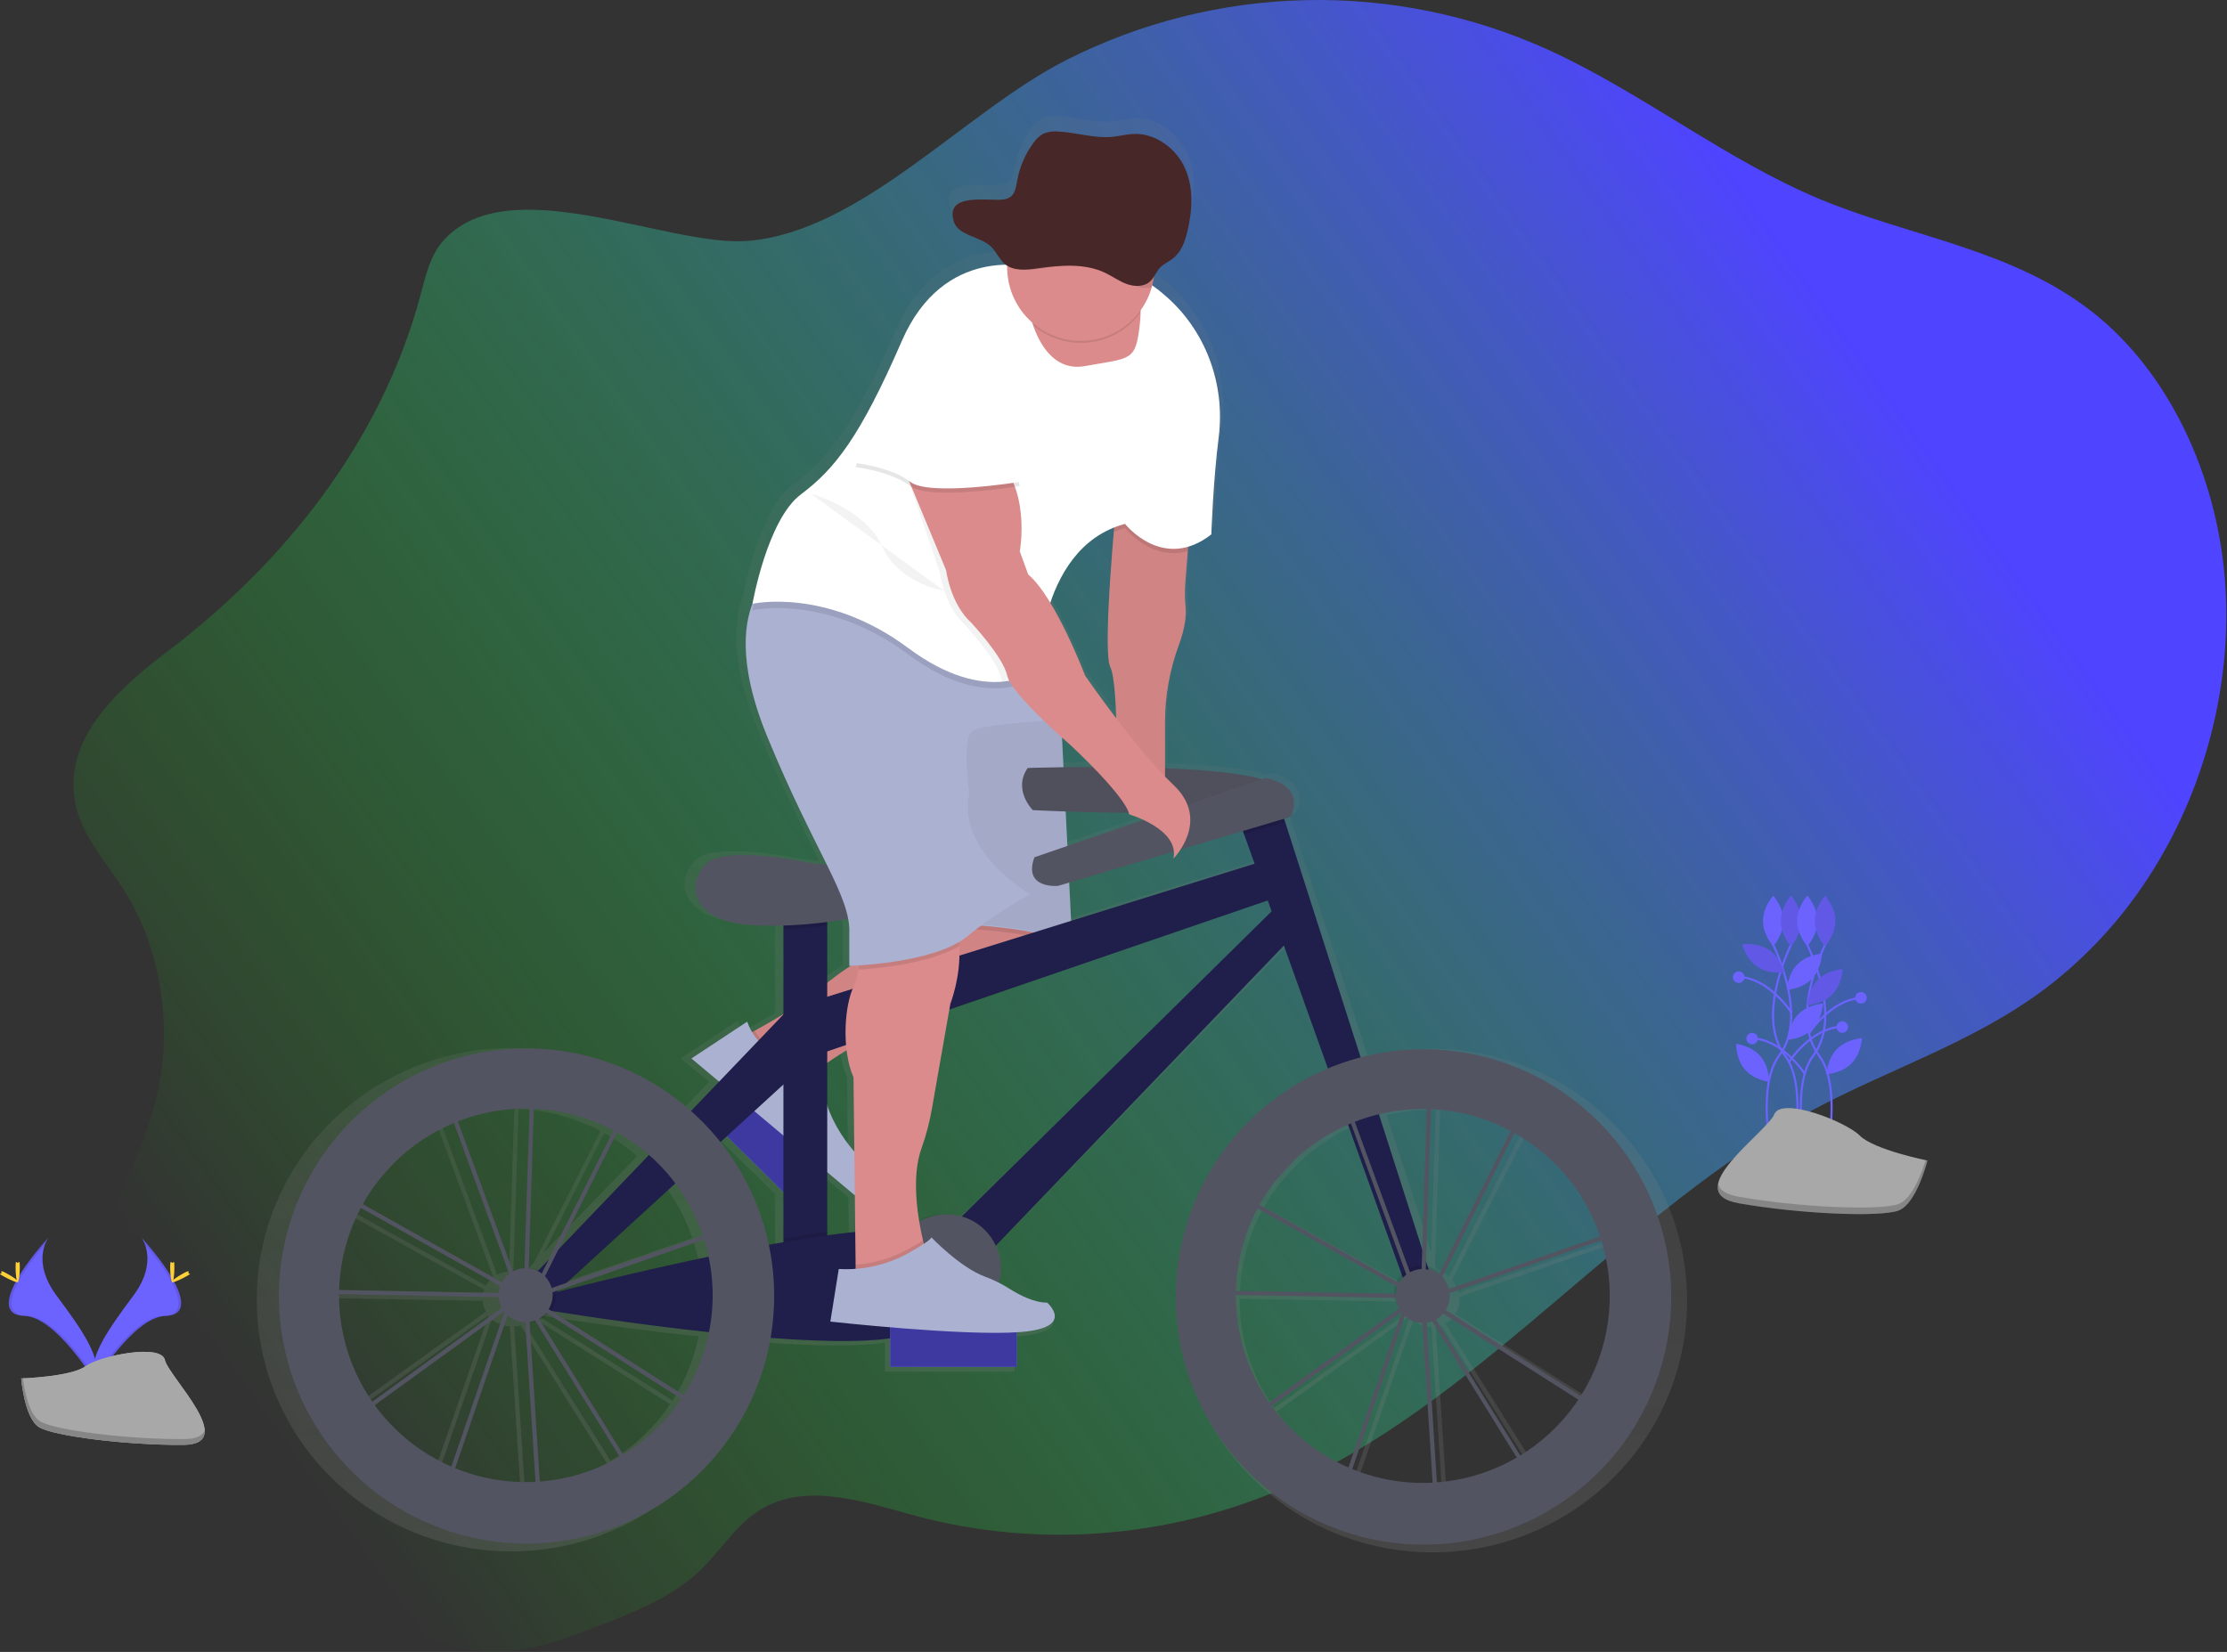 <svg width="1058" height="785" viewBox="0 0 1058 785" fill="none" xmlns="http://www.w3.org/2000/svg">
<rect x="0" y="0" width="1058" height="785" fill="#333333" stroke="none"/>
<g id="undraw_Ride_a_bicycle_2yok 1" clip-path="url(#clip0)">
<path id="Vector" d="M209.73 115.43C204.25 122.08 202.14 131.43 199.78 140.22C180.78 211.06 133.96 268.04 80.64 308.74C58.06 325.98 30.57 349.1 35.51 380.01C38.17 396.61 49.84 408.83 58.51 422.35C76.7 450.66 82.6 489.14 73.93 523.03C64.07 561.59 36.51 597.57 45.04 636.56C50.3 660.56 68.16 677.64 85.33 692.32C112.117 715.207 139.757 736.647 168.25 756.64C187.35 770.04 207.67 783.08 229.93 784.78C249.53 786.28 268.73 778.83 287.34 771.48C303.6 765.05 320.27 758.36 333.4 745.48C341.97 737.07 348.8 726.22 358.32 719.34C380.68 703.18 409.4 713.42 435.04 720.34C495.54 736.58 560.29 730.65 617.86 703.6C706.17 662.1 773.48 574.95 859.86 528.19C897 508.08 937.4 495.6 971.79 469.7C991.165 454.953 1007.81 436.936 1020.99 416.46C1046.99 376.35 1061.05 325.21 1056.99 275.15C1052.93 225.09 1030.18 176.85 994.45 148.59C956.2 118.34 907.89 112.69 864.37 94.53C819.43 75.77 779.45 43.53 734.94 23.4C698.924 7.157 659.728 -0.817 620.228 0.064C580.728 0.944 541.926 10.657 506.67 28.49C458.23 52.99 409.13 110.15 355.18 114.49C316.74 117.49 239.75 79.01 209.73 115.43Z" fill="url(#paint0_linear)"/>
<path id="Vector_2" d="M842.1 448.32C842.1 448.32 859.6 482.67 845.34 501.46C831.08 520.25 846.64 571.46 846.64 571.46" stroke="#6C63FF" stroke-miterlimit="10"/>
<path id="Vector_3" d="M847.28 437.63C847.28 444.25 842.42 449.63 842.42 449.63C842.42 449.63 837.56 444.26 837.56 437.63C837.56 431 842.42 425.63 842.42 425.63C842.42 425.63 847.28 431.01 847.28 437.63Z" fill="#6C63FF"/>
<path id="Vector_4" d="M851.17 448.32C851.17 448.32 833.67 482.67 847.93 501.46C862.19 520.25 846.63 571.46 846.63 571.46" stroke="#6C63FF" stroke-miterlimit="10"/>
<path id="Vector_5" d="M845.99 437.63C845.99 444.25 850.85 449.63 850.85 449.63C850.85 449.63 855.71 444.26 855.71 437.63C855.71 431 850.85 425.63 850.85 425.63C850.85 425.63 845.99 431.01 845.99 437.63Z" fill="#6C63FF"/>
<path id="Vector_6" opacity="0.1" d="M845.99 437.63C845.99 444.25 850.85 449.63 850.85 449.63C850.85 449.63 855.71 444.26 855.71 437.63C855.71 431 850.85 425.63 850.85 425.63C850.85 425.63 845.99 431.01 845.99 437.63Z" fill="black"/>
<path id="Vector_7" d="M858.3 448.32C858.3 448.32 875.8 482.67 861.54 501.46C847.28 520.25 862.84 571.46 862.84 571.46" stroke="#6C63FF" stroke-miterlimit="10"/>
<path id="Vector_8" d="M863.48 437.63C863.48 444.25 858.62 449.63 858.62 449.63C858.62 449.63 853.76 444.26 853.76 437.63C853.76 431 858.62 425.63 858.62 425.63C858.62 425.63 863.48 431.01 863.48 437.63Z" fill="#6C63FF"/>
<path id="Vector_9" d="M860.76 465.15C856.17 469.92 848.94 470.42 848.94 470.42C848.94 470.42 849.16 463.18 853.75 458.42C858.34 453.66 865.57 453.15 865.57 453.15C865.57 453.15 865.35 460.38 860.76 465.15Z" fill="#6C63FF"/>
<path id="Vector_10" d="M861.22 488.85C856.63 493.62 849.4 494.12 849.4 494.12C849.4 494.12 849.62 486.88 854.21 482.12C858.8 477.36 866.03 476.85 866.03 476.85C866.03 476.85 865.85 484.07 861.22 488.85Z" fill="#6C63FF"/>
<path id="Vector_11" d="M836.32 501.88C840.66 506.88 840.51 514.12 840.51 514.12C840.51 514.12 833.32 513.25 828.98 508.25C824.64 503.25 824.79 496.01 824.79 496.01C824.79 496.01 831.98 496.88 836.32 501.88Z" fill="#6C63FF"/>
<path id="Vector_12" d="M840.35 451.35C845.87 455.01 847.66 462.03 847.66 462.03C847.66 462.03 840.5 463.12 834.98 459.46C829.46 455.8 827.67 448.78 827.67 448.78C827.67 448.78 834.85 447.69 840.35 451.35Z" fill="#6C63FF"/>
<path id="Vector_13" opacity="0.1" d="M840.35 451.35C845.87 455.01 847.66 462.03 847.66 462.03C847.66 462.03 840.5 463.12 834.98 459.46C829.46 455.8 827.67 448.78 827.67 448.78C827.67 448.78 834.85 447.69 840.35 451.35Z" fill="black"/>
<path id="Vector_14" d="M867.37 448.32C867.37 448.32 849.85 482.67 864.13 501.49C878.41 520.31 862.83 571.49 862.83 571.49" stroke="#6C63FF" stroke-miterlimit="10"/>
<path id="Vector_15" d="M862.19 437.63C862.19 444.25 867.05 449.63 867.05 449.63C867.05 449.63 871.91 444.26 871.91 437.63C871.91 431 867.05 425.63 867.05 425.63C867.05 425.63 862.19 431.01 862.19 437.63Z" fill="#6C63FF"/>
<path id="Vector_16" opacity="0.1" d="M862.19 437.63C862.19 444.25 867.05 449.63 867.05 449.63C867.05 449.63 871.91 444.26 871.91 437.63C871.91 431 867.05 425.63 867.05 425.63C867.05 425.63 862.19 431.01 862.19 437.63Z" fill="black"/>
<path id="Vector_17" d="M863.59 465.66C858.94 470.38 858.59 477.66 858.59 477.66C858.59 477.66 865.82 477.25 870.47 472.53C875.12 467.81 875.47 460.53 875.47 460.53C875.47 460.53 868.23 460.94 863.59 465.66Z" fill="#6C63FF"/>
<path id="Vector_18" opacity="0.1" d="M863.59 465.66C858.94 470.38 858.59 477.66 858.59 477.66C858.59 477.66 865.82 477.25 870.47 472.53C875.12 467.81 875.47 460.53 875.47 460.53C875.47 460.53 868.23 460.94 863.59 465.66Z" fill="black"/>
<path id="Vector_19" d="M872.7 498.49C868.05 503.21 867.7 510.49 867.7 510.49C867.7 510.49 874.93 510.08 879.58 505.36C884.23 500.64 884.58 493.36 884.58 493.36C884.58 493.36 877.35 493.75 872.7 498.49Z" fill="#6C63FF"/>
<path id="Vector_20" d="M859.29 491.26C859.29 491.26 869.82 474.66 884.61 474.26" stroke="#6C63FF" stroke-miterlimit="10"/>
<path id="Vector_21" d="M851.09 481.23C851.09 481.23 840.56 464.63 825.77 464.23" stroke="#6C63FF" stroke-miterlimit="10"/>
<path id="Vector_22" d="M849.72 504.93C849.72 504.93 860.25 488.33 875.04 487.93" stroke="#6C63FF" stroke-miterlimit="10"/>
<path id="Vector_23" d="M884.13 476.9C885.638 476.9 886.86 475.678 886.86 474.17C886.86 472.662 885.638 471.44 884.13 471.44C882.622 471.44 881.4 472.662 881.4 474.17C881.4 475.678 882.622 476.9 884.13 476.9Z" fill="#6C63FF"/>
<path id="Vector_24" d="M826.03 467.1C827.538 467.1 828.76 465.878 828.76 464.37C828.76 462.862 827.538 461.64 826.03 461.64C824.522 461.64 823.3 462.862 823.3 464.37C823.3 465.878 824.522 467.1 826.03 467.1Z" fill="#6C63FF"/>
<path id="Vector_25" d="M857.47 510.4C857.47 510.4 846.94 493.8 832.15 493.4" stroke="#6C63FF" stroke-miterlimit="10"/>
<path id="Vector_26" d="M832.41 496.27C833.918 496.27 835.14 495.048 835.14 493.54C835.14 492.032 833.918 490.81 832.41 490.81C830.902 490.81 829.68 492.032 829.68 493.54C829.68 495.048 830.902 496.27 832.41 496.27Z" fill="#6C63FF"/>
<path id="Vector_27" d="M875.24 490.8C876.748 490.8 877.97 489.578 877.97 488.07C877.97 486.562 876.748 485.34 875.24 485.34C873.732 485.34 872.51 486.562 872.51 488.07C872.51 489.578 873.732 490.8 875.24 490.8Z" fill="#6C63FF"/>
<path id="Vector_28" d="M915.69 551.49C915.69 551.49 890.31 546.41 883.54 539.64C876.77 532.87 846.31 521.06 842.93 529.49C839.55 537.92 797.24 566.72 826.01 571.8C854.78 576.88 893.7 578.57 902.16 575.18C910.62 571.79 915.69 551.49 915.69 551.49Z" fill="#A8A8A8"/>
<path id="Vector_29" opacity="0.2" d="M826 568.68C854.77 573.76 893.69 575.45 902.15 572.06C908.59 569.48 913.07 557.06 914.84 551.34L915.69 551.52C915.69 551.52 910.61 571.83 902.15 575.21C893.69 578.59 854.77 576.9 826 571.83C817.7 570.36 815.32 566.92 816.22 562.57C816.93 565.4 819.85 567.59 826 568.68Z" fill="black"/>
<path id="Vector_30" d="M67.25 588.15C67.25 588.15 75.63 599.15 63.38 615.65C51.13 632.15 41.03 646.16 45.12 656.49C45.12 656.49 63.6 625.76 78.64 625.33C93.68 624.9 83.79 606.63 67.25 588.15Z" fill="#6C63FF"/>
<path id="Vector_31" opacity="0.1" d="M67.25 588.15C67.98 589.21 68.556 590.368 68.96 591.59C83.64 608.83 91.45 624.92 77.35 625.33C64.21 625.71 48.45 649.2 44.67 655.14C44.795 655.598 44.945 656.049 45.12 656.49C45.12 656.49 63.6 625.76 78.64 625.33C93.68 624.9 83.79 606.63 67.25 588.15Z" fill="black"/>
<path id="Vector_32" d="M82.85 602.11C82.85 605.97 82.42 609.11 81.85 609.11C81.28 609.11 80.85 605.98 80.85 602.11C80.85 598.24 81.39 600.11 81.92 600.11C82.45 600.11 82.85 598.26 82.85 602.11Z" fill="#FFD037"/>
<path id="Vector_33" d="M88.17 606.72C84.78 608.57 81.83 609.72 81.58 609.21C81.33 608.7 83.86 606.86 87.25 605.02C90.64 603.18 89.3 604.52 89.56 605.02C89.82 605.52 91.56 604.87 88.17 606.72Z" fill="#FFD037"/>
<path id="Vector_34" d="M22.98 588.15C22.98 588.15 14.6 599.15 26.85 615.65C39.1 632.15 49.2 646.16 45.11 656.48C45.11 656.48 26.63 625.75 11.59 625.32C-3.45 624.89 6.44 606.63 22.98 588.15Z" fill="#6C63FF"/>
<path id="Vector_35" opacity="0.1" d="M22.98 588.15C22.25 589.21 21.674 590.368 21.27 591.59C6.6 608.83 -1.22 624.92 12.85 625.32C25.99 625.7 41.75 649.19 45.53 655.13C45.405 655.588 45.255 656.039 45.08 656.48C45.08 656.48 26.6 625.75 11.56 625.32C-3.48 624.89 6.44 606.63 22.98 588.15Z" fill="black"/>
<path id="Vector_36" d="M7.41 602.11C7.41 605.97 7.84 609.11 8.41 609.11C8.98 609.11 9.41 605.98 9.41 602.11C9.41 598.24 8.87 600.11 8.34 600.11C7.81 600.11 7.41 598.26 7.41 602.11Z" fill="#FFD037"/>
<path id="Vector_37" d="M2.06 606.72C5.45 608.57 8.4 609.72 8.65 609.21C8.9 608.7 6.37 606.86 2.98 605.02C-0.41 603.18 0.93 604.52 0.67 605.02C0.41 605.52 -1.33 604.87 2.06 606.72Z" fill="#FFD037"/>
<path id="Vector_38" d="M10.07 655.04C10.07 655.04 33.5 654.32 40.56 649.29C47.62 644.26 76.56 638.29 78.35 646.29C80.14 654.29 113.56 686.4 87.11 686.61C60.66 686.82 25.65 682.49 18.61 678.23C11.57 673.97 10.07 655.04 10.07 655.04Z" fill="#A8A8A8"/>
<path id="Vector_39" d="M10.07 655.04C10.07 655.04 33.5 654.32 40.56 649.29C47.62 644.26 76.56 638.29 78.35 646.29C80.14 654.29 113.56 686.4 87.11 686.61C60.66 686.82 25.65 682.49 18.61 678.23C11.57 673.97 10.07 655.04 10.07 655.04Z" fill="#A8A8A8"/>
<path id="Vector_40" opacity="0.2" d="M87.59 683.84C61.14 684.05 26.13 679.72 19.08 675.43C13.71 672.16 11.57 660.43 10.86 655.02H10.08C10.08 655.02 11.56 673.92 18.61 678.21C25.66 682.5 60.67 686.84 87.12 686.62C94.76 686.56 97.39 683.84 97.25 679.82C96.19 682.28 93.27 683.79 87.59 683.84Z" fill="black"/>
<path id="Vector_41" d="M680.64 498.432C670.268 498.426 659.938 499.744 649.9 502.352L613.03 388.552L612.55 387.072L615.69 386.152C623.09 369.882 603.36 367.442 603.36 367.442L601.7 368.002C591.27 365.002 573.2 363.412 554.45 362.672V339.952C554.497 327.492 556.749 315.138 561.1 303.462C561.63 302.032 562.1 300.692 562.46 299.412C562.54 299.152 562.62 298.892 562.69 298.642L562.82 298.172C562.91 297.842 563.01 297.502 563.09 297.172C563.17 296.842 563.21 296.712 563.26 296.472C563.31 296.232 563.38 296.002 563.43 295.772L563.5 295.442C563.58 295.102 563.65 294.772 563.72 294.442C563.72 294.302 563.77 294.162 563.8 294.022C563.83 293.882 563.91 293.462 563.96 293.182C564.01 292.902 564.02 292.802 564.05 292.612C564.08 292.422 564.12 292.192 564.15 291.992C564.18 291.792 564.15 291.732 564.2 291.602C564.25 291.472 564.27 291.112 564.3 290.872V290.682C564.3 290.392 564.37 290.102 564.39 289.822C564.41 289.542 564.39 289.572 564.39 289.442C564.39 289.312 564.39 289.032 564.39 288.832C564.39 288.632 564.39 288.632 564.39 288.532C564.39 288.432 564.39 288.112 564.39 287.902C564.39 287.692 564.39 287.482 564.39 287.282C564.39 287.082 564.39 287.122 564.39 287.042C564.39 286.962 564.39 286.712 564.39 286.552C564.39 286.392 564.39 286.342 564.39 286.252C564.39 286.162 564.39 286.012 564.39 285.892C564.39 285.772 564.39 285.642 564.39 285.522C564.39 285.402 564.39 285.282 564.39 285.162C564.39 285.042 564.39 284.952 564.39 284.852C564.004 280.984 563.95 277.09 564.23 273.212L565.63 255.692C569.751 254.431 573.593 252.395 576.95 249.692C576.95 249.692 577.84 223.562 580.52 202.882C582.244 190.018 580.689 176.927 575.998 164.826C571.307 152.724 563.634 142.004 553.69 133.662C551.89 132.172 550.02 130.742 548.07 129.412C548.44 127.998 548.72 126.562 548.91 125.112C549.801 123.478 550.868 121.946 552.09 120.542C553.77 118.882 556.09 117.932 558.01 116.542C562.2 113.412 564.01 108.312 565.21 103.432C567.67 93.432 568.38 82.562 564.21 73.042C560.04 63.522 549.9 55.752 538.87 56.252C535.49 56.402 532.19 57.252 528.87 57.642C520.09 58.532 511.4 55.642 502.59 55.112C500.036 54.799 497.444 55.143 495.06 56.112C493.271 57.092 491.723 58.459 490.53 60.112C486.498 65.331 483.732 71.414 482.45 77.882C481.37 82.752 481.37 87.162 475.34 87.882C468.55 88.732 446.76 84.172 451.34 98.532C453.53 105.322 464.04 105.532 469.43 110.532C472.23 113.132 473.52 116.972 476.6 119.292L476.72 119.372C462.72 119.582 439.61 125.122 425.99 156.112C405.45 202.872 393.12 218.112 376.68 230.322C361.04 241.932 353.77 279.322 353.1 282.902C348.77 293.832 346.41 313.902 360.24 347.222C371.96 375.472 382.16 394.702 389.35 409.152L387.94 409.022C384.94 408.793 381.955 408.396 379 407.832C367.41 405.632 338.2 401.032 330.34 408.832C320.47 418.592 323.76 435.682 350.07 438.122C356.086 438.627 362.127 438.767 368.16 438.542V481.392L367.59 481.742C362.44 484.812 357.48 487.562 354.14 489.372L352.92 490.032C351.956 488.449 351.153 486.774 350.52 485.032L323.36 502.892L336.84 514.082L323.13 528.252C322.7 527.872 322.28 527.482 321.85 527.102C299.84 508.277 271.813 497.96 242.85 498.022C176.1 498.022 122 551.572 122 617.622C122 683.672 176.11 737.222 242.85 737.222C302.63 737.222 352.27 694.222 361.98 637.842C384.98 639.552 406.36 640.072 420.4 638.022V651.802H482.03V635.142L483.57 635.042C511.3 633.042 496.92 620.812 496.92 620.812C490.56 620.812 483.56 617.272 478.64 614.182C476.91 613.092 475.13 612.102 473.31 611.182C474.98 605.256 474.473 598.927 471.88 593.342L612.45 448.342L633.93 507.742L632.5 508.332C589.71 526.732 559.78 568.942 559.78 618.072C559.78 684.132 613.89 737.672 680.63 737.672C747.37 737.672 801.49 684.082 801.49 618.082C801.49 552.082 747.36 498.432 680.64 498.432ZM687.08 707.692L682.08 630.502C683.005 630.373 683.913 630.145 684.79 629.822L726.09 695.712C714.156 702.596 700.82 706.691 687.08 707.692V707.692ZM606.47 670.812L669.72 625.442L669.84 625.602L643.9 700.492C629.013 694.091 616.096 683.848 606.47 670.812V670.812ZM723.07 537.882L688.36 606.512C686.737 605.005 684.759 603.931 682.61 603.392L681.77 600.802L684.16 527.402C697.747 527.957 711.04 531.534 723.07 537.872V537.882ZM679.94 595.082L658.8 529.852C665.818 528.183 673.006 527.34 680.22 527.342H682.14L679.94 595.082ZM642.36 535.452C642.83 535.242 643.36 535.052 643.78 534.842L669.86 607.082C668.829 608.132 667.984 609.35 667.36 610.682L600.5 573.582C603.015 569.182 605.895 565 609.11 561.082L616.57 552.972C624.101 545.7 632.824 539.773 642.36 535.452ZM599.61 575.362L666.75 612.622C666.447 613.724 666.293 614.86 666.29 616.002C666.29 616.172 666.29 616.342 666.29 616.512L589.03 615.152C589.391 601.252 593.001 587.628 599.57 575.372L599.61 575.362ZM693.34 616.232L767.36 590.702C771.296 603.223 772.435 616.455 770.699 629.464C768.962 642.473 764.392 654.942 757.31 665.992L691.43 624.442C692.723 622.405 693.416 620.045 693.43 617.632C693.412 617.167 693.368 616.703 693.3 616.242L693.34 616.232ZM766.76 588.762L692.95 614.222C692.21 612.074 691.202 610.028 689.95 608.132L724.95 538.842C744.565 549.753 759.445 567.539 766.72 588.772L766.76 588.762ZM592.97 394.462L598.16 408.802L508.64 436.382L507.71 417.892L558.71 402.892C558.816 404.036 558.745 405.19 558.5 406.312C559.788 404.962 560.95 403.496 561.97 401.932L592.39 392.992L592.97 394.462ZM249.29 707.262L244.29 630.262C245.302 630.247 246.308 630.116 247.29 629.872L288.29 695.342C276.354 702.203 263.022 706.278 249.29 707.262V707.262ZM168.68 670.402L231.93 625.082L232.05 625.242L206.11 700.082C191.223 693.681 178.306 683.438 168.68 670.402V670.402ZM151.21 614.742C151.578 600.84 155.194 587.217 161.77 574.962L230.05 612.852C229.682 613.895 229.45 614.98 229.36 616.082L151.21 614.742ZM285.28 537.472L253.65 600.082L248.81 605.082C247.3 604.502 245.697 604.204 244.08 604.202H243.89L246.36 527.002C259.951 527.554 273.247 531.131 285.28 537.472V537.472ZM315.54 563.172C321.317 570.801 325.834 579.305 328.92 588.362L262.43 611.292L315.54 563.172ZM258.59 614.772L329.59 590.302C330.257 592.509 330.87 594.752 331.43 597.032C331.55 597.552 331.66 598.032 331.77 598.582C299.86 605.212 270.1 612.532 257.65 615.662L258.59 614.772ZM241.83 604.232C239.848 604.313 237.91 604.839 236.16 605.772L209.27 533.082C219.849 529.003 231.092 526.918 242.43 526.932C243.07 526.932 243.71 526.932 244.35 526.932L241.83 604.232ZM234.36 606.932C232.92 608.025 231.721 609.404 230.84 610.982L162.76 573.172C165.27 568.762 168.147 564.57 171.36 560.642L178.84 552.502C187.092 544.543 196.766 538.206 207.36 533.822L234.36 606.932ZM331.88 635.082C329.679 645.925 325.481 656.264 319.5 665.572L254.84 624.792C268.03 626.892 299.07 631.592 331.88 635.082ZM360.75 591.282C356.742 573.724 348.788 557.309 337.49 543.282L340.66 540.412L368.22 567.322V591.602C365.86 592.009 363.483 592.429 361.09 592.862C360.98 592.332 360.88 591.812 360.76 591.292L360.75 591.282ZM368.22 540.172L367.62 539.592L368.22 540.082V540.172ZM389.6 504.942L389.67 504.892L391.18 503.892L391.85 503.442L392.59 502.952L393.43 502.402L394.21 501.902L395.16 501.292L395.95 500.792L397.11 500.072L397.82 499.632L399.06 498.882C399.551 503.419 400.682 507.863 402.42 512.082L402.81 547.912C397.012 541.395 392.526 533.82 389.6 525.602V504.942ZM504.21 347.942C506.64 350.102 508.21 351.442 508.21 351.442C508.21 351.442 513.36 356.082 519.22 362.082C514.01 362.082 509.17 362.082 504.92 362.192L504.21 347.942ZM506 383.592C514.35 383.882 525.21 384.172 536.77 384.252C536.85 384.502 536.93 384.752 536.98 384.982C539.341 385.712 541.65 386.6 543.89 387.642L506.83 400.222L506 383.592ZM515.42 317.892C515.42 317.892 507.79 297.892 498.48 282.772C503.39 268.392 512.54 253.182 529.63 246.442L529.51 247.812L529.45 248.552C528.91 254.862 528.29 262.552 527.76 270.452V270.912C527.7 271.852 527.637 272.796 527.57 273.742V274.232L527.5 275.392L527.43 276.532L527.37 277.532C527.33 278.199 527.29 278.866 527.25 279.532V280.102C527.25 280.676 527.22 281.249 527.16 281.822V282.492C527.127 283.159 527.093 283.846 527.06 284.552V284.672C527.02 285.439 526.987 286.199 526.96 286.952V287.292C526.96 287.959 526.933 288.652 526.88 289.372V289.532C526.82 291.059 526.773 292.549 526.74 294.002V294.162C526.74 295.612 526.68 297.012 526.66 298.362V298.482C526.66 299.842 526.66 301.142 526.66 302.372C526.66 302.966 526.66 303.546 526.66 304.112V304.222C526.66 305.342 526.73 306.392 526.79 307.362V307.542C526.85 308.482 526.93 309.352 527.02 310.122V310.302C527.06 310.629 527.103 310.939 527.15 311.232V311.392C527.21 311.712 527.26 312.022 527.33 312.292V312.402C527.38 312.632 527.44 312.842 527.5 313.032L527.55 313.202C527.614 313.397 527.691 313.588 527.78 313.772C529.49 317.152 530.31 327.552 530.68 338.562C521.87 327.182 515.41 317.872 515.41 317.872L515.42 317.892ZM389.6 586.642V557.812L403.04 568.952L403.23 586.662C398.93 587.082 394.36 587.662 389.59 588.282L389.6 586.642ZM389.6 436.922C393.08 436.482 396.5 435.922 399.81 435.382C400.303 437.857 400.491 440.382 400.37 442.902V458.152H401.06C397.101 460.661 393.276 463.375 389.6 466.282V436.932V436.922ZM302.66 549.412L258.45 595.082L287.07 538.432C292.135 541.252 296.919 544.547 301.36 548.272C301.81 548.642 302.23 549.082 302.66 549.412ZM151.18 617.222C151.18 617.072 151.18 616.922 151.18 616.772L229.36 618.152C229.486 619.962 229.993 621.724 230.85 623.322L167.52 668.752C156.877 653.678 151.169 635.675 151.18 617.222V617.222ZM242.44 707.532C230.642 707.545 218.952 705.284 208.01 700.872L233.64 626.872C236.008 628.991 239.063 630.181 242.24 630.222L247.24 707.392C245.65 707.482 244.05 707.532 242.44 707.532ZM290.06 694.252L249.27 629.182C250.837 628.515 252.26 627.551 253.46 626.342L318.36 667.282C310.985 678.21 301.33 687.411 290.06 694.252V694.252ZM455.24 579.182C452.875 578.514 450.428 578.178 447.97 578.182H447.15H446.33C442.173 578.17 438.072 579.14 434.36 581.012C432.62 570.272 431.74 556.592 435.63 546.062C437.946 539.701 439.686 533.145 440.83 526.472L449.18 479.252L604.55 426.532L606.45 431.792L455.24 579.182ZM588.97 617.632C588.97 617.482 588.97 617.332 588.97 617.182L666.5 618.552C667.072 620.328 667.774 622.06 668.6 623.732L605.27 669.162C594.641 654.083 588.947 636.081 588.97 617.632V617.632ZM680.23 707.942C668.432 707.955 656.742 705.694 645.8 701.282L671.43 627.282C673.798 629.401 676.853 630.591 680.03 630.632L685.03 707.812C683.437 707.899 681.837 707.942 680.23 707.942V707.942ZM727.86 694.672L686.67 628.972C688.008 628.226 689.206 627.251 690.21 626.092L756.21 667.702C748.819 678.635 739.147 687.836 727.86 694.672V694.672Z" fill="url(#paint1_linear)"/>
<g id="man bike">
<path id="Vector_42" d="M387 554.303L344.293 512.159L330.947 525.683L373.654 567.827L387 554.303Z" fill="#6C63FF"/>
<path id="Vector_43" d="M387 554.303L344.293 512.159L330.947 525.683L373.654 567.827L387 554.303Z" fill="#3E39A0"/>
<path id="Vector_44" d="M354.48 491.99C354.48 491.99 379.27 478.91 388.85 470.49C394.617 465.444 400.818 460.917 407.38 456.96L438.48 438.03L503.48 433.03L506.48 444.03C506.48 444.03 511.48 460.03 461.48 474.03C411.48 488.03 386.48 510.03 386.48 510.03C386.48 510.03 354.48 520.99 354.48 491.99Z" fill="#DB8B8B"/>
<path id="Vector_45" opacity="0.1" d="M389.13 507.86C387.36 509.21 386.48 509.99 386.48 509.99C386.48 509.99 354.48 520.99 354.48 491.99C354.48 491.99 356.03 491.17 358.48 489.8C360.955 493.831 364.423 497.16 368.551 499.469C372.679 501.778 377.33 502.99 382.06 502.99H385.45L389.13 507.86Z" fill="black"/>
<path id="Vector_46" opacity="0.05" d="M505.54 449.55C502.76 455.44 493.17 465.12 461.48 473.99C420.87 485.36 396.75 501.99 389.13 507.86C387.36 509.21 386.48 509.99 386.48 509.99C386.48 509.99 354.48 520.99 354.48 491.99C354.48 491.99 356.03 491.17 358.48 489.8C365.91 485.73 381.64 476.8 388.82 470.45C394.586 465.403 400.787 460.875 407.35 456.92L438.45 437.99L450.03 437.1L503.45 432.99L506.45 443.99C506.45 443.99 507.15 446.14 505.54 449.55Z" fill="black"/>
<path id="Vector_47" d="M354.98 485.49L328.48 502.99L406.08 567.99C406.08 567.99 417.48 560.99 411.48 552.99C411.48 552.99 391.48 535.99 390.48 511.99L384.48 503.99H381.09C375.358 503.991 369.767 502.211 365.089 498.897C360.412 495.583 356.88 490.898 354.98 485.49V485.49Z" fill="#ABB1D1"/>
<path id="Vector_48" opacity="0.1" d="M505.54 449.55C489.54 441.82 450.48 440.99 450.48 440.99L450.06 437.1L503.48 432.99L506.48 443.99C506.48 443.99 507.15 446.14 505.54 449.55Z" fill="black"/>
<path id="Vector_49" d="M450.48 438.99C450.48 438.99 497.48 439.99 509.48 449.99L503.48 328.99H438.48L450.48 438.99Z" fill="#ABB1D1"/>
<path id="Vector_50" opacity="0.05" d="M450.48 438.49C450.48 438.49 497.48 439.49 509.48 449.49L503.48 328.49H438.48L450.48 438.49Z" fill="black"/>
<path id="Vector_51" d="M488.24 364.95C488.24 364.95 605.89 360.95 608.29 376.16C610.69 391.37 490.64 384.96 490.64 384.96C490.64 384.96 481.04 375.35 488.24 364.95Z" fill="#535461"/>
<path id="Vector_52" opacity="0.05" d="M488.24 364.95C488.24 364.95 605.89 360.95 608.29 376.16C610.69 391.37 490.64 384.96 490.64 384.96C490.64 384.96 481.04 375.35 488.24 364.95Z" fill="black"/>
<path id="Vector_53" d="M393 425.78H372.19V606.66H393V425.78Z" fill="#201E4A"/>
<path id="Vector_54" opacity="0.1" d="M393 425.77V439.7C386.08 440.6 379 441.17 372.19 441.39V425.77H393Z" fill="black"/>
<path id="Vector_55" d="M391.44 410.78C388.52 410.554 385.616 410.164 382.74 409.61C371.46 407.45 343.02 402.92 335.37 410.61C325.77 420.21 328.97 437.02 354.58 439.42C380.19 441.82 424.21 435.42 433.02 425.81C433.02 425.77 417.09 412.75 391.44 410.78Z" fill="#535461"/>
<path id="Vector_56" d="M387.4 475.4L605.9 407.37L613.1 424.18L389 501.01L387.4 475.4Z" fill="#201E4A"/>
<path id="Vector_57" d="M452.23 582.65L609.9 427.38L618.7 440.18L468.23 597.05L452.23 582.65Z" fill="#201E4A"/>
<path id="Vector_58" opacity="0.1" d="M653.58 529.85C648.584 531.142 643.712 532.872 639.02 535.02L629.46 508.31C634.477 506.123 639.644 504.295 644.92 502.84L653.58 529.85Z" fill="black"/>
<path id="Vector_59" d="M680.33 608.26L669.13 614.66L590.99 396.33L587.49 386.56L605.9 376.15L610.51 390.53L680.33 608.26Z" fill="#201E4A"/>
<path id="Vector_60" opacity="0.1" d="M610.51 390.53L590.99 396.33L587.49 386.56L605.9 376.15L610.51 390.53Z" fill="black"/>
<path id="Vector_61" d="M491.44 407.37L601.09 369.75C601.09 369.75 620.3 372.15 613.09 388.16L502.65 420.97C502.65 420.97 485.85 422.57 491.44 407.37Z" fill="#535461"/>
<path id="Vector_62" opacity="0.1" d="M367.79 615.86C367.789 621.994 367.314 628.119 366.37 634.18C356.77 633.49 346.85 632.49 337.13 631.49C339.289 619.599 339.021 607.394 336.34 595.61C345.81 593.61 355.48 591.7 364.92 589.97C366.833 598.467 367.795 607.15 367.79 615.86V615.86Z" fill="black"/>
<path id="Vector_63" opacity="0.1" d="M393 585.38V606.65H372.19V588.65C379.39 587.4 386.39 586.29 393 585.38Z" fill="black"/>
<path id="Vector_64" d="M258.54 615.49C258.54 615.49 426.62 571.49 440.22 588.28C453.82 605.07 468.23 627.49 425.85 635.49C383.47 643.49 255.37 621.88 255.37 621.88L258.54 615.49Z" fill="#201E4A"/>
<path id="Vector_65" opacity="0.1" d="M341.21 541.37L319.85 560.92C316.067 556.064 311.791 551.614 307.09 547.64L327.03 526.81C332.164 531.249 336.908 536.12 341.21 541.37V541.37Z" fill="black"/>
<path id="Vector_66" opacity="0.1" d="M251.34 628.27C258.415 628.27 264.15 622.535 264.15 615.46C264.15 608.385 258.415 602.65 251.34 602.65C244.265 602.65 238.53 608.385 238.53 615.46C238.53 622.535 244.265 628.27 251.34 628.27Z" fill="black"/>
<path id="Vector_67" opacity="0.1" d="M675.13 627.07C682.205 627.07 687.94 621.335 687.94 614.26C687.94 607.185 682.205 601.45 675.13 601.45C668.055 601.45 662.32 607.185 662.32 614.26C662.32 621.335 668.055 627.07 675.13 627.07Z" fill="black"/>
<path id="Vector_68" opacity="0.1" d="M448.22 628.27C462.364 628.27 473.83 616.804 473.83 602.66C473.83 588.516 462.364 577.05 448.22 577.05C434.076 577.05 422.61 588.516 422.61 602.66C422.61 616.804 434.076 628.27 448.22 628.27Z" fill="black"/>
<path id="Vector_69" d="M449.83 628.27C463.974 628.27 475.44 616.804 475.44 602.66C475.44 588.516 463.974 577.05 449.83 577.05C435.686 577.05 424.22 588.516 424.22 602.66C424.22 616.804 435.686 628.27 449.83 628.27Z" fill="#535461"/>
<path id="Vector_70" d="M442.992 600.736L442.984 600.742C439.977 602.991 439.362 607.253 441.611 610.26L461.937 637.441C464.186 640.448 468.448 641.063 471.455 638.814L471.463 638.808C474.471 636.559 475.085 632.297 472.836 629.29L452.51 602.109C450.261 599.102 446 598.487 442.992 600.736Z" fill="#6C63FF"/>
<path id="Vector_71" d="M565.48 246.99L563.1 277.1C562.826 280.914 562.876 284.744 563.25 288.55C563.56 291.92 563.25 297.82 559.95 306.82C555.713 318.317 553.523 330.467 553.48 342.72V376.99L530.48 372.99C530.48 372.99 531.48 324.99 527.48 316.99C523.48 308.99 530.48 237.99 530.48 237.99L565.48 246.99Z" fill="#DB8B8B"/>
<path id="Vector_72" opacity="0.05" d="M564.3 261.91L563.1 277.1C562.83 280.911 562.883 284.738 563.26 288.54C563.57 291.91 563.26 297.81 559.96 306.82C555.723 318.317 553.533 330.467 553.49 342.72V376.99L530.49 372.99C530.49 372.99 531.49 324.99 527.49 316.99C524.66 311.32 527.34 274.05 529.15 252.78C529.9 244.03 530.49 237.99 530.49 237.99L565.49 246.99L564.3 261.91Z" fill="black"/>
<path id="Vector_73" d="M451.5 476.99L442.85 526.19C441.759 532.759 440.086 539.218 437.85 545.49C432.78 559.35 436.02 578.78 438.48 589.38C439.57 594.06 440.48 597.02 440.48 597.02L414.48 611.02L406.48 605.02V601.02L405.48 512.02C399.48 498.02 401.48 477.02 405.48 469.02C406.617 466.392 407.417 463.63 407.86 460.8C409.86 450.08 410.48 435.02 410.48 435.02C410.48 435.02 426.48 408.02 445.48 426.02C452.48 432.65 455.14 441.32 455.7 449.62C456.68 463.83 451.5 476.99 451.5 476.99Z" fill="#DB8B8B"/>
<path id="Vector_74" opacity="0.1" d="M455.7 449.59C441.83 457.83 417.7 460.16 407.86 460.77C409.86 450.05 410.48 434.99 410.48 434.99C410.48 434.99 426.48 407.99 445.48 425.99C452.48 432.62 455.14 441.29 455.7 449.59Z" fill="black"/>
<path id="Vector_75" d="M489.48 424.99C478.846 430.653 468.797 437.352 459.48 444.99C443.48 457.99 403.48 458.99 403.48 458.99V443.99C404.48 425.99 387.48 405.99 364.48 349.99C349.79 314.23 353.86 293.99 358.72 283.99C361.48 278.34 364.48 275.99 364.48 275.99L489.48 299.99L493.95 313.39L503.48 341.99C503.48 341.99 468.48 343.99 462.48 346.99C456.48 349.99 460.48 376.99 460.48 376.99C454.48 404.99 489.48 424.99 489.48 424.99Z" fill="#ABB1D1"/>
<path id="Vector_76" opacity="0.1" d="M565.48 246.99L564.3 261.91C546.9 266.91 534.48 250.99 534.48 250.99C532.665 251.477 530.882 252.074 529.14 252.78C529.89 244.03 530.48 237.99 530.48 237.99L565.48 246.99Z" fill="black"/>
<path id="Vector_77" opacity="0.1" d="M493.95 313.39C493.48 318.06 493.48 320.99 493.48 320.99C493.48 320.99 470.48 339.99 431.48 310.99C392.48 281.99 357.48 289.99 357.48 289.99C357.48 289.99 357.89 287.67 358.72 283.99C361.48 278.34 364.48 275.99 364.48 275.99L489.48 299.99L493.95 313.39Z" fill="black"/>
<path id="Vector_78" d="M578.96 207.94C576.35 228.29 575.48 253.94 575.48 253.94C552.48 271.94 534.48 248.94 534.48 248.94C512.76 254.77 502.55 273.78 497.74 290.37C495.164 299.344 493.732 308.607 493.48 317.94C493.48 317.94 487.4 322.94 476.2 323.94C465.61 324.83 450.43 322.07 431.48 307.94C392.48 278.94 357.48 286.94 357.48 286.94C357.48 286.94 364.48 246.94 380.48 234.94C396.48 222.94 408.48 207.94 428.48 161.94C448.48 115.94 489.48 126.94 489.48 126.94C489.48 126.94 491.48 117.94 528.48 126.94C537.492 129.302 545.834 133.721 552.85 139.85C572.64 156.49 582.24 182.3 578.96 207.94Z" fill="white"/>
<path id="Vector_79" d="M541.85 149.49C541.8 150.82 541.69 152.3 541.51 153.95C539.51 171.95 537.51 169.95 515.51 173.95C501.83 176.44 494.72 165.01 491.3 156.01C490.062 152.75 489.128 149.382 488.51 145.95L536.51 137.95C536.51 137.95 542.26 136.34 541.85 149.49Z" fill="#DB8B8B"/>
<path id="Vector_80" opacity="0.05" d="M497.74 290.42C495.164 299.394 493.732 308.657 493.48 317.99C493.48 317.99 487.4 322.99 476.2 323.99C475.884 323.353 475.643 322.682 475.48 321.99C473.48 312.99 458.48 296.99 458.48 296.99C448.48 287.99 446.48 271.99 446.48 271.99L429.98 223.49L424.48 218.99C424.48 218.99 447.48 200.99 467.48 215.99C487.48 230.99 481.48 262.99 481.48 262.99L485.48 273.99C489.63 277.49 493.85 283.66 497.74 290.42Z" fill="black"/>
<path id="Vector_81" d="M427.48 217.99L449.48 270.99C449.48 270.99 451.48 286.99 461.48 295.99C461.48 295.99 476.48 311.99 478.48 320.99C480.48 329.99 508.48 353.99 508.48 353.99C508.48 353.99 534.48 377.99 536.48 386.99C536.48 386.99 560.48 393.99 557.48 407.99C557.48 407.99 575.48 389.99 557.48 372.99C539.48 355.99 515.48 320.99 515.48 320.99C515.48 320.99 501.48 283.99 488.48 272.99L484.48 261.99C484.48 261.99 490.48 229.99 470.48 214.99C450.48 199.99 427.48 217.99 427.48 217.99Z" fill="#DB8B8B"/>
<path id="Vector_82" opacity="0.1" d="M440.48 596.99L414.48 610.99L406.48 604.99V600.99C415.464 600.352 424.193 597.718 432.03 593.28C434.43 591.92 436.69 590.58 438.5 589.4C439.55 594.03 440.48 596.99 440.48 596.99Z" fill="black"/>
<path id="Vector_83" opacity="0.1" d="M470.48 175.99L484.48 230.99C484.48 230.99 441.48 237.99 432.48 230.99C423.48 223.99 406.48 221.99 406.48 221.99C406.48 221.99 424.48 169.99 434.48 163.99C444.48 157.99 470.48 175.99 470.48 175.99Z" fill="black"/>
<path id="Vector_84" d="M470.48 173.99L484.48 228.99C484.48 228.99 441.48 235.99 432.48 228.99C423.48 221.99 406.48 219.99 406.48 219.99C406.48 219.99 424.48 167.99 434.48 161.99C444.48 155.99 470.48 173.99 470.48 173.99Z" fill="white"/>
<path id="Vector_85" opacity="0.1" d="M541.85 148.49C539.049 152.356 535.487 155.609 531.383 158.047C527.278 160.485 522.718 162.058 517.983 162.669C513.248 163.28 508.439 162.915 503.85 161.598C499.261 160.281 494.99 158.039 491.3 155.01C490.062 151.75 489.128 148.382 488.51 144.95L536.51 136.95C536.51 136.95 542.26 135.34 541.85 148.49Z" fill="black"/>
<path id="Vector_86" d="M548.48 126.99C548.48 136.273 544.793 145.175 538.229 151.739C531.665 158.303 522.763 161.99 513.48 161.99C504.197 161.99 495.295 158.303 488.731 151.739C482.168 145.175 478.48 136.273 478.48 126.99C478.48 126.41 478.48 125.83 478.48 125.25C478.711 115.967 482.62 107.157 489.346 100.756C496.073 94.356 505.067 90.889 514.35 91.12C523.633 91.351 532.443 95.26 538.844 101.986C545.245 108.713 548.711 117.707 548.48 126.99V126.99Z" fill="#DB8B8B"/>
<path id="Vector_87" opacity="0.1" d="M548.48 126.99C548.483 130.216 548.039 133.426 547.16 136.53C544.455 137.12 541.633 136.861 539.08 135.79C535.34 134.32 532.13 131.79 528.54 129.97C518.43 124.85 506.4 125.86 495.2 127.55C489.64 128.39 483.33 129.17 478.96 125.63C478.81 125.511 478.666 125.385 478.53 125.25C478.761 115.967 482.67 107.157 489.396 100.756C496.123 94.356 505.117 90.889 514.4 91.12C523.683 91.351 532.493 95.26 538.894 101.986C545.295 108.713 548.761 117.707 548.53 126.99H548.48Z" fill="black"/>
<path id="Vector_88" opacity="0.05" d="M384.98 234.49C384.98 234.49 410.98 241.49 418.98 259.49C426.98 277.49 448.62 280.78 448.62 280.78" fill="black"/>
<path id="Vector_89" d="M482.98 630.49H422.98V649.49H482.98V630.49Z" fill="#6C63FF"/>
<path id="Vector_90" d="M482.98 630.49H422.98V649.49H482.98V630.49Z" fill="#3E39A0"/>
<path id="Vector_91" d="M431.99 595.23C437.36 592.23 442.07 589.23 442.48 587.99C442.48 587.99 456.03 602.29 468.1 606.73C472.159 608.229 476.044 610.16 479.69 612.49C484.47 615.49 491.29 619.02 497.48 619.02C497.48 619.02 511.48 631.02 484.48 633.02C457.48 635.02 394.48 628.02 394.48 628.02L398.48 603.02C410.167 603.705 421.804 601 431.99 595.23Z" fill="#ABB1D1"/>
<g id="Group 1">
<path id="Vector_92" d="M252.94 606.66L378.59 475.4L382.6 505.81L259.34 618.66L252.94 606.66Z" fill="#201E4A"/>
</g>
</g>
<g id="right wheel">
<path id="Vector_93" d="M681.42 717.39L675.16 619.49L675.03 619.28L668.71 621.48L639.62 706.29L593.37 673.49L667.06 620.08L667.13 619.87L667.55 619.72L672.3 616.27L595.06 572.96L576.13 593.76L579.13 613.26L667.93 614.84V616.84L577.45 615.22L574.05 593.11L599.94 564.66L638.66 519.49L639.35 521.36L647.55 512.36L678.09 517.83V516.62L680.09 516.68V518.19L725.45 526.31L683.12 610.96L676.95 615.43V615.93V616.49L774.76 582.41L763.15 673.62L680.15 620.75L677.23 619.11L726.17 698L681.42 717.39ZM677.42 623.05L683.27 714.43L723.32 697.05L677.42 623.05ZM596.85 673.49L638.64 703.12L665.98 623.38L596.85 673.49ZM679.17 617.83L681.26 619L761.61 670.2L772.41 585.33L679.17 617.83ZM672.07 610.63L674.58 614.68L675.02 614.36L678.02 519.83L648.28 514.49L640.12 523.49L672.07 610.63ZM596.68 571.58L671.52 613.58L670.22 611.45L638.64 525.18L601.44 566.06L596.68 571.58ZM680.05 520.19L677.05 612.88L681.57 609.6L722.48 527.78L680.05 520.19Z" fill="#535461"/>
<path id="Vector_94" d="M676.33 498.61C665.717 498.598 655.15 500.024 644.92 502.85C639.644 504.305 634.477 506.133 629.46 508.32C602.73 519.907 581.247 540.997 569.167 567.508C557.087 594.019 555.269 624.069 564.065 651.843C572.86 679.618 591.644 703.143 616.782 717.869C641.921 732.594 671.627 737.473 700.155 731.562C728.682 725.65 754.004 709.369 771.221 685.867C788.438 662.365 796.327 633.312 793.362 604.33C790.396 575.348 776.787 548.495 755.168 528.966C733.548 509.438 705.454 498.622 676.32 498.61H676.33ZM675.93 704.7C655.649 704.692 635.981 697.746 620.192 685.017C604.404 672.288 593.445 654.541 589.135 634.723C584.825 614.905 587.424 594.209 596.501 576.073C605.577 557.936 620.584 543.45 639.03 535.02C643.722 532.872 648.594 531.142 653.59 529.85C665.802 526.68 678.549 526.147 690.984 528.287C703.418 530.427 715.253 535.191 725.703 542.261C736.153 549.332 744.977 558.547 751.588 569.293C758.199 580.039 762.446 592.069 764.046 604.585C765.646 617.1 764.562 629.812 760.866 641.875C757.17 653.939 750.948 665.077 742.613 674.548C734.277 684.02 724.02 691.608 712.524 696.806C701.028 702.005 688.557 704.696 675.94 704.7H675.93Z" fill="#535461"/>
<path id="Vector_95" d="M675.93 628.67C683.005 628.67 688.74 622.935 688.74 615.86C688.74 608.785 683.005 603.05 675.93 603.05C668.855 603.05 663.12 608.785 663.12 615.86C663.12 622.935 668.855 628.67 675.93 628.67Z" fill="#535461"/>
</g>
<g id="left wheel">
<path id="Vector_96" d="M255.23 716.99L248.96 619.05L248.83 618.84L242.51 621.04L213.43 705.89L167.18 673.1L240.85 619.69L240.92 619.48L241.34 619.33L246.09 615.88L168.85 572.57L149.93 593.37L152.93 612.87L241.75 614.49V616.49L151.27 614.87L147.85 592.73L173.75 564.27L212.5 519.07L213.19 520.94L221.39 511.94L251.85 517.4V516.19L253.85 516.25V517.76L299.21 525.88L256.92 610.49L250.75 614.96V615.46V616.02L348.55 581.94L336.94 673.15L253.94 620.28L251.02 618.64L299.96 697.52L255.23 716.99ZM251.23 622.65L257.08 714.03L297.13 696.65L251.23 622.65ZM170.65 673.08L212.44 702.71L239.78 622.97L170.65 673.08ZM252.97 617.42L255.06 618.59L335.41 669.79L346.21 584.92L252.97 617.42ZM245.87 610.22L248.38 614.27L248.82 613.95L251.82 519.42L222.08 514.1L213.92 523.1L245.87 610.22ZM170.45 571.16L245.29 613.16L243.99 611.03L212.41 524.76L175.22 565.63L170.45 571.16ZM253.85 519.77L250.85 612.49L255.37 609.21L296.28 527.39L253.85 519.77Z" fill="#535461"/>
<path id="Vector_97" d="M364.92 589.95C360.91 572.131 352.79 555.495 341.21 541.37C336.911 536.121 332.171 531.25 327.04 526.81C307.314 509.779 282.491 499.779 256.467 498.381C230.443 496.983 204.692 504.265 183.254 519.085C161.816 533.904 145.906 555.422 138.02 580.262C130.134 605.102 130.719 631.857 139.683 656.328C148.647 680.799 165.482 701.601 187.547 715.47C209.612 729.339 235.657 735.488 261.595 732.954C287.533 730.42 311.895 719.345 330.858 701.468C349.822 683.591 362.312 659.923 366.37 634.18C367.314 628.119 367.789 621.994 367.79 615.86C367.797 607.144 366.834 598.454 364.92 589.95ZM249.73 704.3C231.498 704.281 213.714 698.647 198.797 688.164C183.879 677.682 172.552 662.859 166.356 645.712C160.16 628.565 159.395 609.926 164.165 592.329C168.935 574.732 179.009 559.031 193.018 547.361C207.026 535.692 224.288 528.619 242.457 527.106C260.627 525.593 278.821 529.712 294.567 538.904C310.312 548.096 322.845 561.914 330.46 578.48C338.076 595.045 340.405 613.554 337.13 631.49C333.38 651.933 322.58 670.414 306.611 683.718C290.642 697.021 270.514 704.304 249.73 704.3V704.3Z" fill="#535461"/>
<path id="Vector_98" d="M249.73 628.27C256.805 628.27 262.54 622.535 262.54 615.46C262.54 608.385 256.805 602.65 249.73 602.65C242.655 602.65 236.92 608.385 236.92 615.46C236.92 622.535 242.655 628.27 249.73 628.27Z" fill="#535461"/>
</g>
<g id="hat">
<path id="Vector_99" d="M453.16 105.34C455.29 112.02 465.52 112.23 470.77 117.15C473.5 119.71 474.77 123.49 477.77 125.77C481.94 128.95 487.96 128.25 493.27 127.49C503.96 125.97 515.44 125.06 525.08 129.67C528.5 131.3 531.57 133.58 535.14 134.91C538.71 136.24 543.14 136.4 546.04 134.04C548.36 132.15 549.21 129.04 551.31 126.96C552.94 125.32 555.21 124.4 557.07 122.96C561.15 119.88 562.91 114.86 564.07 110.06C566.47 100.18 567.16 89.53 563.07 80.16C558.98 70.79 549.14 63.16 538.4 63.65C535.11 63.8 531.9 64.65 528.62 65.01C520.07 65.88 511.62 63.01 503.04 62.52C500.551 62.217 498.027 62.562 495.71 63.52C493.963 64.491 492.457 65.841 491.3 67.47C487.372 72.615 484.682 78.597 483.44 84.95C482.44 89.74 482.39 94.08 476.52 94.82C469.85 95.7 448.65 91.21 453.16 105.34Z" fill="#472727"/>
</g>
</g>
<defs>
<linearGradient id="paint0_linear" x1="801.5" y1="52" x2="60.5" y2="582.5" gradientUnits="userSpaceOnUse">
<stop stop-color="#4F44FF"/>
<stop offset="1" stop-color="#14FF00" stop-opacity="0"/>
</linearGradient>
<linearGradient id="paint1_linear" x1="461.74" y1="737.642" x2="461.74" y2="55.082" gradientUnits="userSpaceOnUse">
<stop stop-color="#808080" stop-opacity="0.25"/>
<stop offset="0.54" stop-color="#808080" stop-opacity="0.12"/>
<stop offset="1" stop-color="#808080" stop-opacity="0.1"/>
</linearGradient>
<clipPath id="clip0">
<rect width="1057.7" height="784.98" fill="white"/>
</clipPath>
</defs>
</svg>

